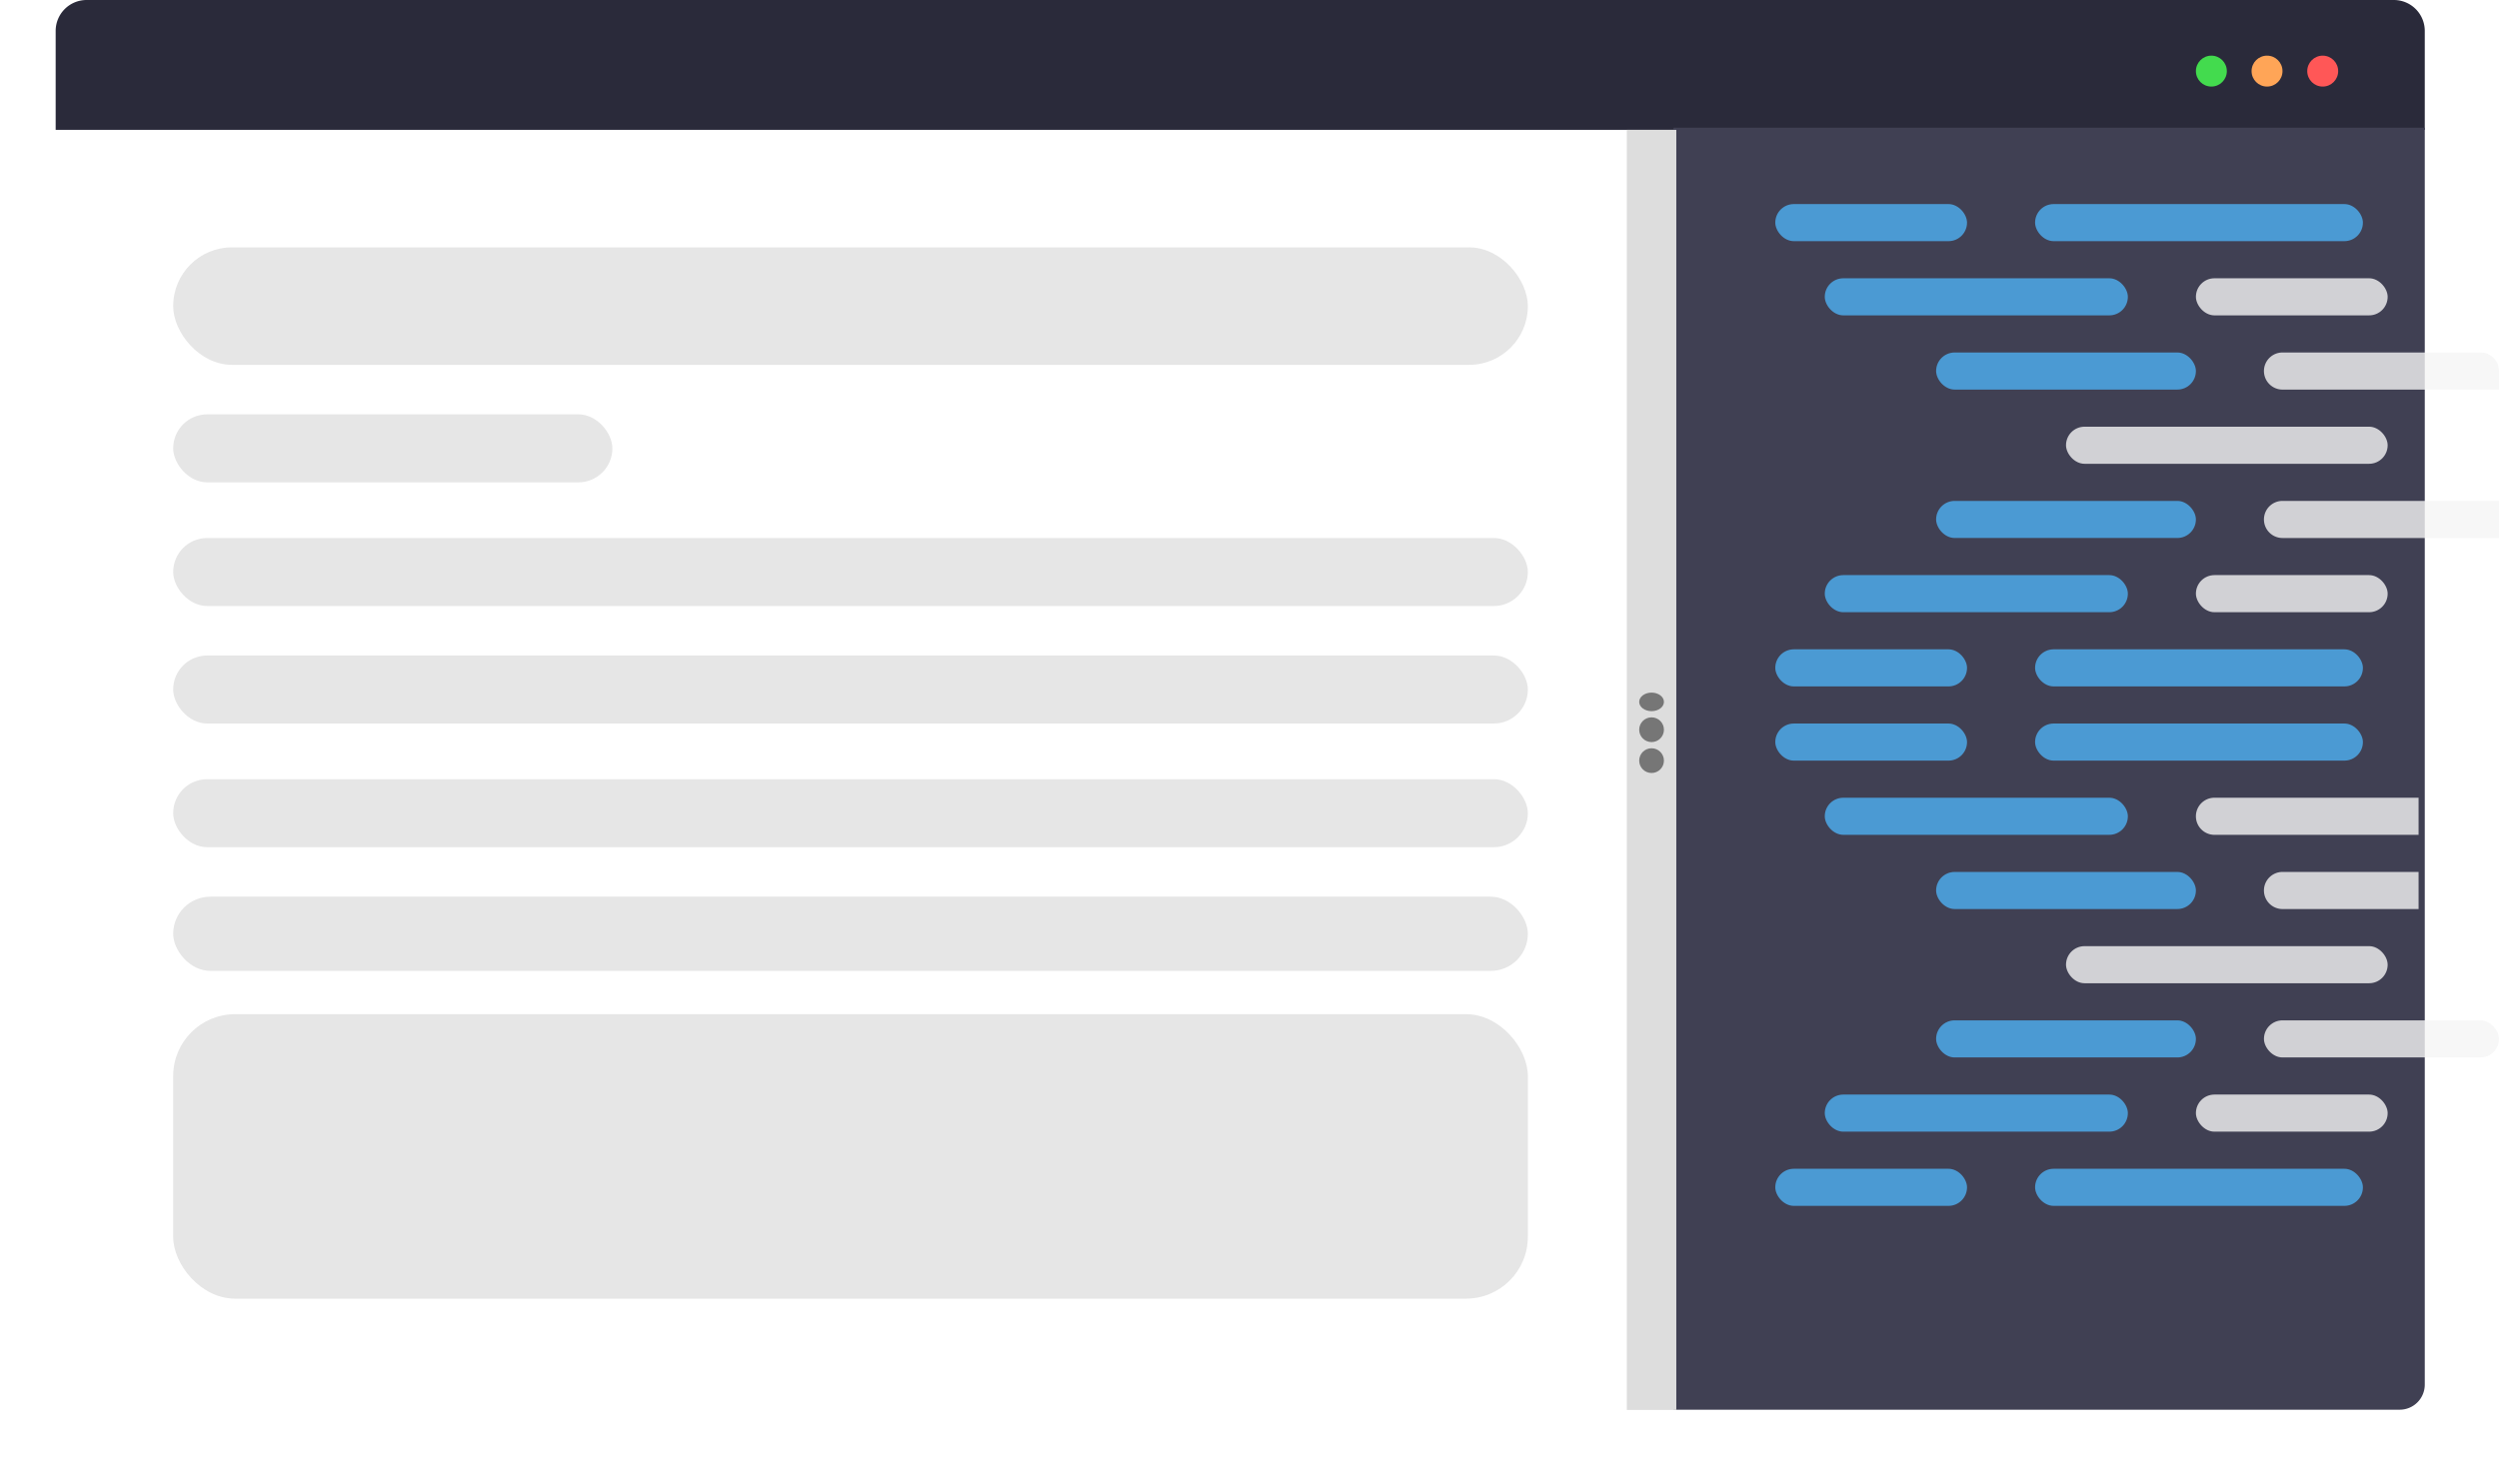 <svg xmlns="http://www.w3.org/2000/svg" xmlns:xlink="http://www.w3.org/1999/xlink" width="404" height="240" viewBox="0 0 404 240">
  <defs>
    <filter id="Rectangle_47" x="0" y="2" width="401" height="238" filterUnits="userSpaceOnUse">
      <feOffset dy="3" input="SourceAlpha"/>
      <feGaussianBlur stdDeviation="3" result="blur"/>
      <feFlood flood-opacity="0.161"/>
      <feComposite operator="in" in2="blur"/>
      <feComposite in="SourceGraphic"/>
    </filter>
  </defs>
  <g id="Articles_Img" data-name="Articles Img" transform="translate(9 -0.304)">
    <g transform="matrix(1, 0, 0, 1, -9, 0.3)" filter="url(#Rectangle_47)">
      <rect id="Rectangle_47-2" data-name="Rectangle 47" width="383" height="220" rx="5" transform="translate(9 8)" fill="#fff"/>
    </g>
    <path id="Rectangle_58" data-name="Rectangle 58" d="M5,0H378a5,5,0,0,1,5,5V21a0,0,0,0,1,0,0H0a0,0,0,0,1,0,0V5A5,5,0,0,1,5,0Z" transform="translate(0 0.304)" fill="#2a2a3a"/>
    <path id="Path_138" data-name="Path 138" d="M0,0H121.459V203.244a4.057,4.057,0,0,1-4.049,4.065H0Z" transform="translate(261.541 20.955)" fill="#404053"/>
    <path id="Path_139" data-name="Path 139" d="M0,0H261.541V206.48H4.049A4.049,4.049,0,0,1,0,202.431Z" transform="translate(0 21.784)" fill="#fff"/>
    <g id="article_boxes" data-name="article boxes" transform="translate(19 40)">
      <rect id="Rectangle_81" data-name="Rectangle 81" width="219" height="19" rx="9.5" transform="translate(0 0.305)" fill="#ddd" opacity="0.74"/>
      <rect id="Rectangle_82" data-name="Rectangle 82" width="71" height="11" rx="5.5" transform="translate(0 27.305)" fill="#ddd" opacity="0.74"/>
      <rect id="Rectangle_83" data-name="Rectangle 83" width="219" height="11" rx="5.5" transform="translate(0 47.304)" fill="#ddd" opacity="0.74"/>
      <rect id="Rectangle_84" data-name="Rectangle 84" width="219" height="11" rx="5.5" transform="translate(0 66.304)" fill="#ddd" opacity="0.74"/>
      <rect id="Rectangle_85" data-name="Rectangle 85" width="219" height="11" rx="5.5" transform="translate(0 86.304)" fill="#ddd" opacity="0.74"/>
      <rect id="Rectangle_86" data-name="Rectangle 86" width="219" height="12" rx="6" transform="translate(0 105.305)" fill="#ddd" opacity="0.74"/>
      <rect id="Rectangle_87" data-name="Rectangle 87" width="219" height="46" rx="10" transform="translate(0 124.305)" fill="#ddd" opacity="0.74"/>
    </g>
    <g id="Slider_Bar" data-name="Slider Bar" transform="translate(254 21)">
      <rect id="Rectangle_89" data-name="Rectangle 89" width="8" height="207" transform="translate(0 0.304)" fill="#ddd"/>
      <g id="Group_38" data-name="Group 38" transform="translate(2 91)">
        <ellipse id="Ellipse_25" data-name="Ellipse 25" cx="2" cy="1.5" rx="2" ry="1.5" transform="translate(0 0.305)" fill="#767676"/>
        <circle id="Ellipse_26" data-name="Ellipse 26" cx="2" cy="2" r="2" transform="translate(0 4.305)" fill="#767676"/>
        <circle id="Ellipse_27" data-name="Ellipse 27" cx="2" cy="2" r="2" transform="translate(0 9.304)" fill="#767676"/>
      </g>
    </g>
    <g id="Red_Orange_Green" data-name="Red Orange Green" transform="translate(346 9)">
      <circle id="Ellipse_18" data-name="Ellipse 18" cx="2.5" cy="2.5" r="2.5" transform="translate(18 0.304)" fill="#ff5757"/>
      <circle id="Ellipse_19" data-name="Ellipse 19" cx="2.5" cy="2.5" r="2.5" transform="translate(9 0.304)" fill="#ffa557"/>
      <circle id="Ellipse_20" data-name="Ellipse 20" cx="2.5" cy="2.5" r="2.5" transform="translate(0 0.304)" fill="#43db4e"/>
    </g>
    <g id="Code_Text" data-name="Code Text" transform="translate(278 33)" opacity="0.8">
      <g id="Group_46" data-name="Group 46">
        <rect id="Rectangle_93" data-name="Rectangle 93" width="31" height="6" rx="3" transform="translate(0 0.304)" fill="#4db0f2"/>
        <rect id="Rectangle_94" data-name="Rectangle 94" width="53" height="6" rx="3" transform="translate(42 0.304)" fill="#4db0f2"/>
        <rect id="Rectangle_95" data-name="Rectangle 95" width="31" height="6" rx="3" transform="translate(0 72.304)" fill="#4db0f2"/>
        <rect id="Rectangle_96" data-name="Rectangle 96" width="53" height="6" rx="3" transform="translate(42 72.304)" fill="#4db0f2"/>
        <rect id="Rectangle_97" data-name="Rectangle 97" width="49" height="6" rx="3" transform="translate(8 12.304)" fill="#4db0f2"/>
        <rect id="Rectangle_98" data-name="Rectangle 98" width="31" height="6" rx="3" transform="translate(68 12.304)" fill="#f5f5f5"/>
        <path id="Rectangle_99" data-name="Rectangle 99" d="M3,0H35a3,3,0,0,1,3,3V6a0,0,0,0,1,0,0H3A3,3,0,0,1,0,3V3A3,3,0,0,1,3,0Z" transform="translate(79 24.304)" fill="#f5f5f5"/>
        <rect id="Rectangle_100" data-name="Rectangle 100" width="42" height="6" rx="3" transform="translate(26 24.304)" fill="#4db0f2"/>
        <rect id="Rectangle_101" data-name="Rectangle 101" width="52" height="6" rx="3" transform="translate(47 36.304)" fill="#f5f5f5"/>
        <rect id="Rectangle_102" data-name="Rectangle 102" width="42" height="6" rx="3" transform="translate(26 48.304)" fill="#4db0f2"/>
        <rect id="Rectangle_103" data-name="Rectangle 103" width="49" height="6" rx="3" transform="translate(8 60.304)" fill="#4db0f2"/>
        <rect id="Rectangle_104" data-name="Rectangle 104" width="31" height="6" rx="3" transform="translate(68 60.304)" fill="#f5f5f5"/>
        <path id="Rectangle_105" data-name="Rectangle 105" d="M3,0H38a0,0,0,0,1,0,0V6a0,0,0,0,1,0,0H3A3,3,0,0,1,0,3V3A3,3,0,0,1,3,0Z" transform="translate(79 48.304)" fill="#f5f5f5"/>
      </g>
      <g id="Group_47" data-name="Group 47" transform="translate(0 84)">
        <rect id="Rectangle_93-2" data-name="Rectangle 93" width="31" height="6" rx="3" transform="translate(0 72.304)" fill="#4db0f2"/>
        <rect id="Rectangle_94-2" data-name="Rectangle 94" width="53" height="6" rx="3" transform="translate(42 72.304)" fill="#4db0f2"/>
        <rect id="Rectangle_95-2" data-name="Rectangle 95" width="31" height="6" rx="3" transform="translate(0 0.304)" fill="#4db0f2"/>
        <rect id="Rectangle_96-2" data-name="Rectangle 96" width="53" height="6" rx="3" transform="translate(42 0.304)" fill="#4db0f2"/>
        <rect id="Rectangle_97-2" data-name="Rectangle 97" width="49" height="6" rx="3" transform="translate(8 60.304)" fill="#4db0f2"/>
        <rect id="Rectangle_98-2" data-name="Rectangle 98" width="31" height="6" rx="3" transform="translate(68 60.304)" fill="#f5f5f5"/>
        <rect id="Rectangle_99-2" data-name="Rectangle 99" width="38" height="6" rx="3" transform="translate(79 48.304)" fill="#f5f5f5"/>
        <rect id="Rectangle_100-2" data-name="Rectangle 100" width="42" height="6" rx="3" transform="translate(26 48.304)" fill="#4db0f2"/>
        <rect id="Rectangle_101-2" data-name="Rectangle 101" width="52" height="6" rx="3" transform="translate(47 36.304)" fill="#f5f5f5"/>
        <rect id="Rectangle_102-2" data-name="Rectangle 102" width="42" height="6" rx="3" transform="translate(26 24.304)" fill="#4db0f2"/>
        <rect id="Rectangle_103-2" data-name="Rectangle 103" width="49" height="6" rx="3" transform="translate(8 12.304)" fill="#4db0f2"/>
        <path id="Rectangle_104-2" data-name="Rectangle 104" d="M3,0H36a0,0,0,0,1,0,0V6a0,0,0,0,1,0,0H3A3,3,0,0,1,0,3V3A3,3,0,0,1,3,0Z" transform="translate(68 12.304)" fill="#f5f5f5"/>
        <path id="Rectangle_105-2" data-name="Rectangle 105" d="M3,0H25a0,0,0,0,1,0,0V6a0,0,0,0,1,0,0H3A3,3,0,0,1,0,3V3A3,3,0,0,1,3,0Z" transform="translate(79 24.304)" fill="#f5f5f5"/>
      </g>
    </g>
  </g>
</svg>
